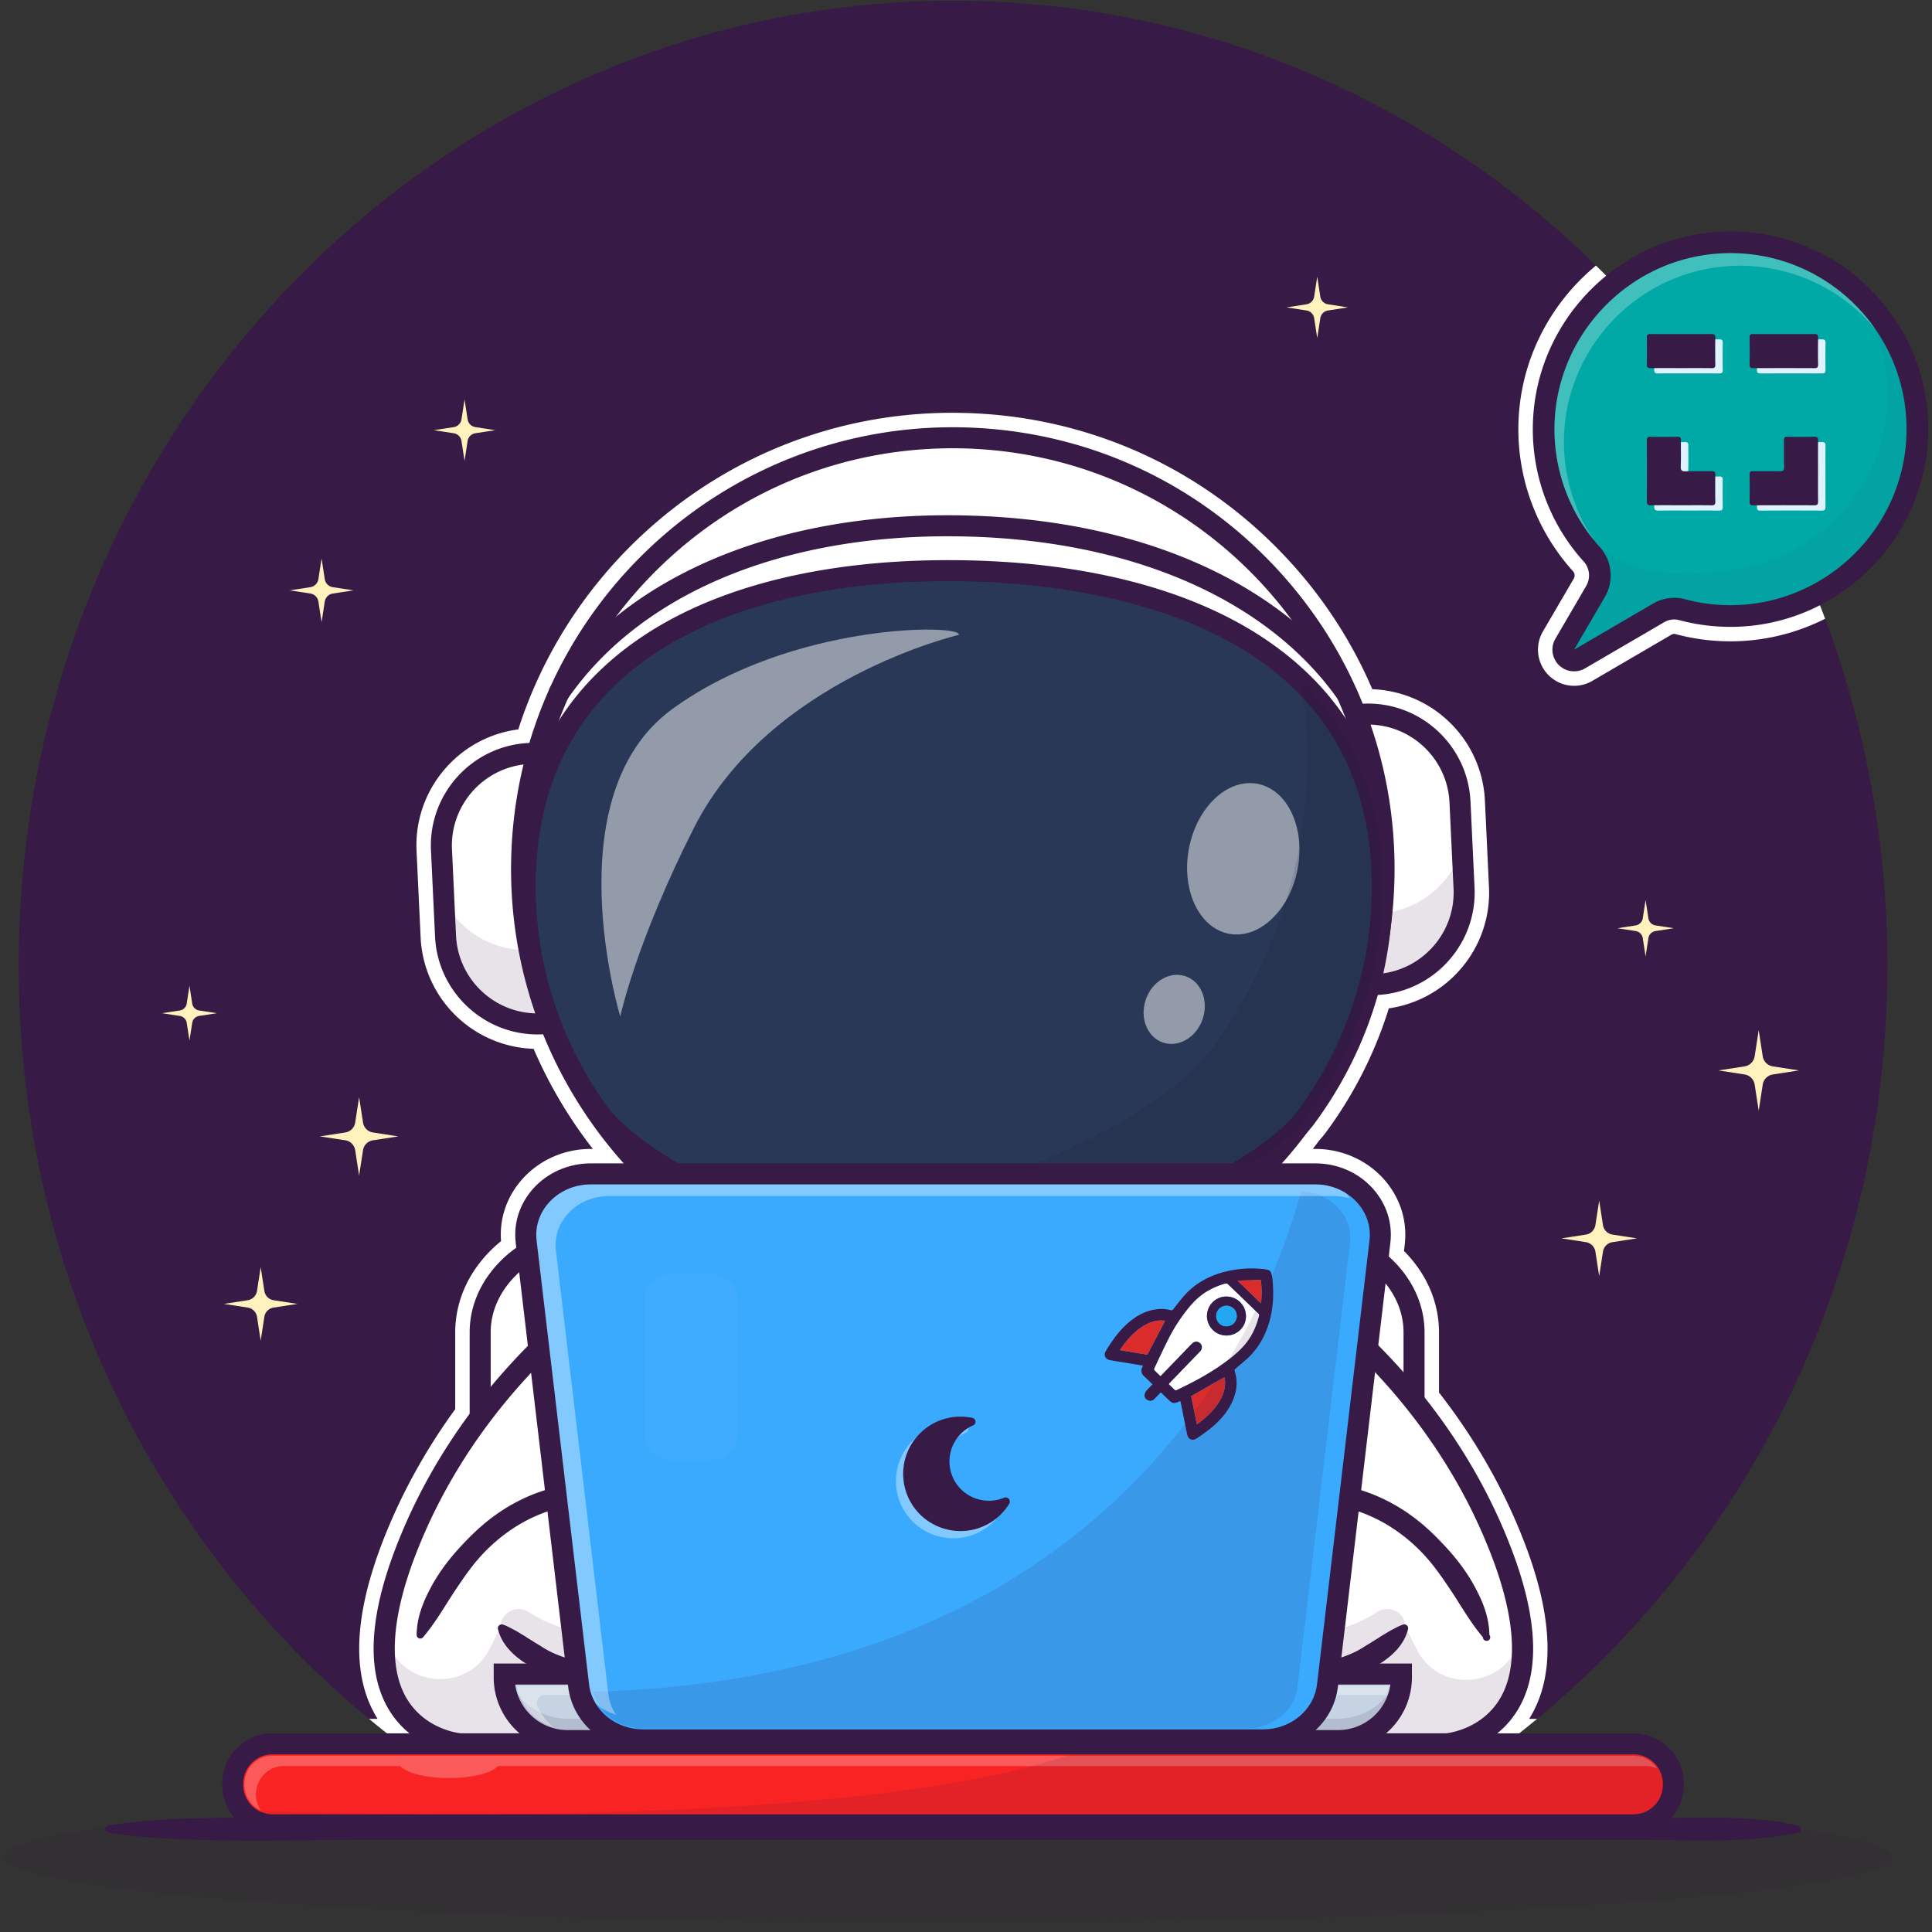 <svg xmlns="http://www.w3.org/2000/svg" width="198" height="198" viewBox="0 0 198 198"><rect x="0" y="0" width="198" height="198" fill="#333333" stroke="none"/><g><g><path fill="#371a45" d="M146.02 184.345c28.361-17.168 47.41-48.972 47.41-85.375 0-54.618-42.872-98.894-95.757-98.894C44.788.076 1.916 44.352 1.916 98.97c0 36.403 19.048 68.207 47.41 85.375 14.618-.272 31.02-.424 48.347-.424s33.728.152 48.347.424z"/></g><g><path fill="#fff" d="M156.333 158.35c-2.09-5.52-5.068-10.78-8.858-15.64v-6.164c0-3.08-1.27-6.015-3.59-8.338l.077-.652c.289-2.448-.47-4.829-2.135-6.704-1.754-1.973-4.311-3.104-7.018-3.104h-.268c.227-.29.45-.585.669-.88.278-.312.507-.59.698-.85a42.664 42.664 0 0 0 6.427-12.678 11.919 11.919 0 0 0 7.149-3.798 11.93 11.93 0 0 0 3.113-8.644l-.416-8.834a11.921 11.921 0 0 0-3.912-8.313 11.968 11.968 0 0 0-7.628-3.117 46.62 46.62 0 0 0-9.152-13.834c-8.616-9.039-20.237-14.182-32.722-14.48a51.67 51.67 0 0 0-1.181-.015c-12.026 0-23.461 4.586-32.196 12.913-5.68 5.413-9.907 12.15-12.271 19.535a11.912 11.912 0 0 0-7.317 3.824 11.921 11.921 0 0 0-3.112 8.643l.416 8.834a11.984 11.984 0 0 0 11.58 11.433 46.702 46.702 0 0 0 6.073 10.261h-.223c-2.706 0-5.264 1.131-7.017 3.103-1.585 1.785-2.35 4.026-2.17 6.35a13.465 13.465 0 0 0-2.318 2.396c-1.555 2.068-2.378 4.472-2.378 6.95v7.87c-3.185 4.381-5.732 9.066-7.574 13.933-2.887 7.63-3.016 13.62-.381 17.807h-.882a95.904 95.904 0 0 0 11.509 8.188c14.619-.272 31.02-.424 48.348-.424s33.729.152 48.347.424a95.916 95.916 0 0 0 11.51-8.188h-.816c2.635-4.187 2.506-10.177-.381-17.807z"/></g><g><path fill="#fff" d="M155.609 44.156a21.705 21.705 0 0 0 5.598 14.385.655.655 0 0 1 .066.783l-3.15 5.394a3.704 3.704 0 0 0 3.197 5.567c.655 0 1.3-.174 1.866-.504l8.108-4.735a.57.57 0 0 1 .287-.08c.043 0 .086.007.127.018a21.8 21.8 0 0 0 5.453.74l.18.002a21.5 21.5 0 0 0 9.705-2.315c-5.164-13.835-13.251-26.171-23.483-36.196-4.892 4.037-8.007 10.155-7.954 16.94z"/></g><g><path fill="#fff" d="M144.918 136.547v32.006a8.733 8.733 0 0 1-1.078 4.189c-1.896 3.516-6.097 5.974-10.946 5.974h-71.66c-4.077 0-7.695-1.735-9.872-4.378-1.354-1.644-2.152-3.638-2.152-5.785v-32.006c0-1.986.686-3.844 1.867-5.415 2.132-2.848 5.895-4.748 10.157-4.748h71.66c.578 0 1.144.035 1.702.105 5.816.702 10.322 4.958 10.322 10.058z"/></g><g><path fill="#371a45" d="M61.234 179.793c-4.241 0-8.243-1.784-10.703-4.771-1.57-1.903-2.398-4.14-2.398-6.47v-32.005c0-2.153.72-4.25 2.083-6.062 2.425-3.241 6.545-5.178 11.018-5.178h71.66c.618 0 1.235.038 1.835.114 6.42.774 11.266 5.557 11.266 11.126v32.006a9.762 9.762 0 0 1-1.21 4.704c-2.14 3.969-6.808 6.536-11.891 6.536zm0-52.332c-3.798 0-7.273 1.614-9.295 4.316-1.081 1.439-1.652 3.087-1.652 4.77v32.006c0 1.823.659 3.587 1.906 5.1 2.056 2.496 5.436 3.986 9.04 3.986h71.66c4.303 0 8.227-2.123 9.999-5.407a7.638 7.638 0 0 0 .949-3.68v-32.005c0-4.48-4.03-8.344-9.374-8.99a12.824 12.824 0 0 0-1.573-.096z"/></g><g><path fill="#fff" d="M97.976 117.487c24.483 4.048 47.319 18.92 55.965 41.769 6.988 18.465-5.704 19.46-5.704 19.46H97.473h.466-50.764s-12.692-.995-5.704-19.46c8.646-22.848 31.482-37.721 55.965-41.77z"/></g><g opacity=".35"><g opacity=".35"><path fill="#371a45" d="M148.236 178.716H47.174s-8.88-.697-7.692-11.73c.017.133.036.264.056.393.854 5.4 8.207 6.458 10.663 1.57l1.11-2.21h92.715l1.19 2.328c2.48 4.85 9.757 3.77 10.645-1.605.026-.156.049-.314.069-.476 1.188 11.033-7.694 11.73-7.694 11.73z"/></g></g><g><path fill="#fff" d="M43.039 167.66s4.834-14.579 17.854-14.62c12.013-.04 16.6 5.953 13.786 14.181-1.401 4.095-16.365 7.966-23.368-.48z"/></g><g opacity=".35"><g opacity=".35"><path fill="#371a45" d="M74.68 167.223c-1.403 4.095-16.366 7.964-23.368-.482 0-1.48 1.639-2.345 2.878-1.538 7.572 4.936 19.258 1.515 20.49-2.08.269-.784.468-1.548.603-2.29.398 1.89.197 4.05-.603 6.39z"/></g></g><g><path fill="#371a45" d="M42.698 167.546c.026-1.713.61-3.25 1.37-4.685.744-1.448 1.718-2.774 2.804-3.998 1.097-1.214 2.264-2.382 3.595-3.37a18.2 18.2 0 0 1 4.349-2.416 16.684 16.684 0 0 1 4.875-1.069l1.245-.045c.403.006.806.006 1.209.02.808.031 1.617.078 2.427.175 1.617.187 3.24.511 4.814 1.094 1.57.572 3.1 1.425 4.363 2.651a9.06 9.06 0 0 1 2.554 4.57c.38 1.72.3 3.478-.058 5.114-.08.414-.197.814-.305 1.217l-.188.594-.047.148c-.016.051-.051.126-.076.188l-.175.384c-.541.932-1.264 1.52-1.985 2.018-1.461.977-3.032 1.551-4.624 1.986-3.19.817-6.54.971-9.795.29a14.554 14.554 0 0 1-1.21-.304c-.404-.104-.796-.25-1.192-.386-.395-.135-.78-.306-1.175-.453-.38-.18-.777-.332-1.145-.544-.37-.207-.741-.415-1.072-.685a6.771 6.771 0 0 1-.955-.844c-.588-.614-1.05-1.362-1.266-2.227a.396.396 0 0 1 .512-.472l.04.014c.42.143.749.343 1.092.52.348.168.64.381.962.558.156.093.305.193.452.295.152.094.312.18.46.278.155.09.295.2.452.286.156.088.308.182.459.28 1.2.793 2.605 1.268 4.034 1.576 2.87.607 5.937.471 8.798-.265 1.419-.382 2.822-.915 3.964-1.686.564-.377 1.058-.838 1.304-1.267a1.56 1.56 0 0 1 .065-.15c.012-.03.024-.04.037-.084l.042-.13.166-.525c.093-.352.198-.703.265-1.058.312-1.413.359-2.855.063-4.192a6.892 6.892 0 0 0-1.96-3.504c-.984-.957-2.238-1.675-3.602-2.17-1.362-.506-2.826-.805-4.314-.975a27.978 27.978 0 0 0-2.251-.164l-1.135-.018-1.1.04a14.52 14.52 0 0 0-4.257.934c-2.72 1.047-5.144 2.885-7.013 5.21a28.626 28.626 0 0 0-1.323 1.806 58.507 58.507 0 0 0-1.243 1.875c-.801 1.273-1.594 2.56-2.625 3.791l-.017.021a.376.376 0 0 1-.664-.247z"/></g><g><path fill="#fff" d="M152.298 167.66s-4.834-14.579-17.854-14.62c-12.013-.04-16.601 5.953-13.786 14.181 1.4 4.095 16.365 7.966 23.368-.48z"/></g><g><path fill="#fff" d="M152.298 167.66s-4.834-14.579-17.854-14.62c-12.013-.04-16.601 5.953-13.786 14.181 1.4 4.095 16.365 7.966 23.368-.48z"/></g><g opacity=".35"><g opacity=".35"><path fill="#371a45" d="M144.025 166.74c-7.002 8.446-21.966 4.578-23.368.483-.8-2.34-1.002-4.5-.603-6.39.134.742.334 1.506.603 2.29 1.231 3.595 12.918 7.016 20.49 2.08 1.24-.807 2.878.059 2.878 1.538z"/></g></g><g><path fill="#371a45" d="M151.957 167.772c-1.03-1.232-1.824-2.517-2.624-3.79a62.096 62.096 0 0 0-1.243-1.876 29.042 29.042 0 0 0-1.324-1.806c-1.869-2.325-4.294-4.163-7.013-5.21a14.52 14.52 0 0 0-4.257-.934l-1.099-.04-1.136.018a28.48 28.48 0 0 0-2.25.164c-1.488.171-2.953.47-4.315.974-1.363.496-2.618 1.214-3.603 2.171a6.89 6.89 0 0 0-1.958 3.504c-.296 1.337-.25 2.78.063 4.192.066.355.172.706.265 1.058l.166.524.041.131c.014.043.026.054.038.083.024.05.045.1.064.151.246.43.74.89 1.304 1.267 1.143.771 2.546 1.304 3.965 1.686 2.86.736 5.926.872 8.797.265 1.43-.308 2.834-.783 4.034-1.577.152-.097.303-.19.46-.279.156-.087.296-.196.452-.286.148-.098.307-.184.46-.278.147-.102.296-.2.452-.295.321-.177.613-.39.961-.559.343-.175.671-.376 1.092-.519l.041-.014a.396.396 0 0 1 .512.472c-.218.865-.679 1.613-1.266 2.227a6.779 6.779 0 0 1-.956.844c-.33.27-.702.478-1.072.685-.368.212-.765.363-1.145.544-.394.147-.779.318-1.175.453-.395.136-.788.282-1.19.386-.4.122-.806.216-1.212.303-3.256.682-6.605.528-9.795-.289-1.592-.435-3.162-1.009-4.623-1.986-.72-.499-1.445-1.086-1.986-2.018l-.174-.384c-.026-.062-.06-.137-.077-.188l-.047-.148-.188-.594c-.108-.403-.226-.803-.305-1.217-.359-1.636-.439-3.394-.057-5.114a9.067 9.067 0 0 1 2.553-4.57c1.263-1.226 2.794-2.079 4.363-2.65 1.574-.584 3.197-.908 4.815-1.095a30.467 30.467 0 0 1 2.426-.176c.404-.013.807-.013 1.21-.019l1.245.045c1.66.112 3.315.467 4.874 1.07a18.169 18.169 0 0 1 4.35 2.415c1.331.988 2.498 2.156 3.595 3.37 1.086 1.224 2.06 2.55 2.804 3.998.76 1.435 1.344 2.972 1.37 4.685a.376.376 0 1 1-.663.248z"/></g><g><path fill="#371a45" d="M148.28 179.793l-101.19-.004c-.185-.014-4.591-.403-7.12-4.387-2.394-3.774-2.228-9.335.494-16.527 8.232-21.753 29.995-38.02 56.797-42.451a1.07 1.07 0 0 1 .445.02c.142-.037.293-.045.446-.02 26.8 4.432 48.564 20.698 56.797 42.45 2.72 7.193 2.887 12.754.493 16.528-2.528 3.984-6.934 4.373-7.12 4.387zm-.093-2.154c.385-.041 3.596-.465 5.452-3.416 1.966-3.128 1.723-8.172-.705-14.586-7.961-21.037-29.087-36.781-55.133-41.087a1.453 1.453 0 0 1-.095-.02 2.596 2.596 0 0 1-.094.02c-26.046 4.306-47.172 20.05-55.133 41.087-2.428 6.414-2.672 11.458-.705 14.585 1.85 2.945 5.05 3.374 5.453 3.417z"/></g><g><path fill="#fff" d="M141.05 100.898a.9.9 0 0 1-.941-.856l-1.22-25.907a.9.9 0 0 1 .857-.941 9.445 9.445 0 0 1 9.88 8.99l.416 8.835a9.445 9.445 0 0 1-8.991 9.88z"/></g><g><path fill="#371a45" d="M139.916 100.05l-1.22-25.906a1.095 1.095 0 0 1 1.04-1.144c5.313-.25 9.833 3.866 10.083 9.175l.416 8.834a9.58 9.58 0 0 1-2.5 6.942 9.58 9.58 0 0 1-6.675 3.141l-.052.001c-.58 0-1.065-.458-1.092-1.043zm-.16-26.664a.709.709 0 0 0-.674.74l1.22 25.906c.018.39.35.69.74.673 5.096-.24 9.046-4.58 8.806-9.678l-.416-8.834c-.233-4.948-4.333-8.817-9.237-8.817-.146 0-.293.003-.44.01z"/></g><g opacity=".35"><g opacity=".35"><path fill="#371a45" d="M149.847 86.876l.196 4.143c.245 5.21-3.78 9.634-8.992 9.881a.902.902 0 0 1-.942-.859l-.327-6.887c.154.308.479.51.843.496l.615-.03a9.438 9.438 0 0 0 8.607-6.744z"/></g></g><g><path fill="#371a45" d="M139.033 100.091l-1.22-25.905a1.98 1.98 0 0 1 1.882-2.069c5.792-.273 10.734 4.22 11.007 10.016l.416 8.835c.273 5.795-4.22 10.733-10.017 11.006a1.98 1.98 0 0 1-2.068-1.883zm2.143-.278c4.525-.308 8.005-4.193 7.79-8.744l-.416-8.833c-.214-4.552-4.05-8.097-8.577-7.974z"/></g><g><path fill="#fff" d="M54.235 77.22a.9.9 0 0 1 .942.858l1.22 25.905a.9.9 0 0 1-.857.942 9.445 9.445 0 0 1-9.88-8.99l-.416-8.835a9.445 9.445 0 0 1 8.991-9.88z"/></g><g><path fill="#371a45" d="M45.467 95.944l-.416-8.834a9.579 9.579 0 0 1 2.5-6.942 9.577 9.577 0 0 1 6.675-3.14 1.093 1.093 0 0 1 1.144 1.04l1.22 25.907a1.095 1.095 0 0 1-1.04 1.144c-.154.007-.308.01-.46.01-5.109 0-9.38-4.03-9.623-9.185zm-.03-8.852l.416 8.834c.24 5.096 4.58 9.043 9.678 8.807a.709.709 0 0 0 .673-.74l-1.22-25.906a.711.711 0 0 0-.74-.673c-5.096.24-9.047 4.58-8.807 9.678z"/></g><g opacity=".35"><g opacity=".35"><path fill="#371a45" d="M56.06 96.797l.339 7.187a.903.903 0 0 1-.86.942 9.43 9.43 0 0 1-7.067-2.7 9.41 9.41 0 0 1-2.81-6.29l-.176-3.722a9.45 9.45 0 0 0 8.857 5.137l.945-.045a.911.911 0 0 0 .773-.509z"/></g></g><g><path fill="#371a45" d="M44.585 95.985l-.416-8.834c-.273-5.796 4.22-10.733 10.016-11.006a1.98 1.98 0 0 1 2.068 1.881l1.22 25.907a1.98 1.98 0 0 1-1.882 2.068 10.5 10.5 0 0 1-.501.012c-5.577 0-10.24-4.4-10.505-10.028zm9.525-17.679c-4.524.307-8.004 4.193-7.79 8.744l.416 8.834c.214 4.55 4.046 8.091 8.577 7.972z"/></g><g><path fill="#fff" d="M141.831 90.117c-.584 24.4-20.839 43.709-45.24 43.125-24.402-.583-43.71-20.838-43.126-45.24.584-24.401 20.84-43.71 45.241-43.125 24.401.584 43.71 20.839 43.125 45.24z"/></g><g><path fill="#371a45" d="M96.587 133.436c-24.47-.586-43.9-20.97-43.315-45.439.284-11.853 5.167-22.886 13.749-31.067 8.582-8.181 19.836-12.527 31.69-12.247 11.853.284 22.886 5.166 31.067 13.748 8.18 8.583 12.53 19.837 12.247 31.69-.577 24.108-20.376 43.328-44.361 43.328-.36 0-.716-.005-1.077-.013zm-29.3-76.226C58.78 65.319 53.94 76.257 53.66 88.007c-.58 24.255 18.68 44.461 42.937 45.042 24.25.581 44.46-18.681 45.042-42.937.28-11.75-4.03-22.906-12.14-31.413-8.11-8.508-19.047-13.348-30.797-13.629-.36-.009-.721-.013-1.08-.013-11.353 0-22.086 4.292-30.333 12.153z"/></g><g opacity=".35"><g opacity=".35"><path fill="#371a45" d="M141.554 83.99c.234 2.005.327 4.05.278 6.127-.587 24.4-20.84 43.708-45.242 43.126-24.4-.587-43.708-20.84-43.126-45.24a42.53 42.53 0 0 1 .1-2.096c2.463 21.58 20.522 38.58 42.848 39.115 23.7.565 43.482-17.629 45.142-41.032z"/></g></g><g><path fill="#371a45" d="M96.565 134.319c-24.956-.597-44.773-21.387-44.176-46.343.597-24.956 21.372-44.771 46.342-44.176 12.09.289 23.342 5.269 31.686 14.022 8.344 8.753 12.78 20.23 12.491 32.32-.589 24.588-20.782 44.19-45.244 44.19-.367 0-.73-.004-1.099-.013zm-28.668-76.47c-8.337 7.947-13.08 18.665-13.355 30.179-.569 23.769 18.306 43.569 42.075 44.138 23.762.57 43.568-18.306 44.137-42.075.57-23.77-18.305-43.57-42.074-44.138a46.805 46.805 0 0 0-1.059-.012c-11.125 0-21.643 4.205-29.724 11.908zm73.934 32.268h.004"/></g><g><path fill="#293856" d="M141.663 91.248c-.076 8.648-2.954 16.652-7.814 23.253-3.643 4.948-18.517 13.534-36.79 13.537-16.942.003-32.276-9.166-35.831-14.178-4.743-6.685-7.48-14.739-7.403-23.387.202-22.885 19.948-32.199 44.205-31.985 24.256.214 43.835 9.875 43.633 32.76z"/></g><g><path fill="#371a45" d="M97.053 129.115c-17.528 0-32.978-9.38-36.704-14.632-5.048-7.116-7.677-15.422-7.601-24.02.099-11.2 4.666-19.796 13.574-25.549 7.778-5.023 18.746-7.624 31.717-7.503 12.972.115 23.892 2.902 31.579 8.061 8.806 5.91 13.22 14.585 13.122 25.786-.076 8.597-2.851 16.855-8.024 23.881-3.587 4.872-18.314 13.973-37.656 13.976zM67.49 66.723c-8.262 5.335-12.497 13.33-12.59 23.76-.071 8.141 2.42 16.01 7.205 22.754 3.398 4.79 18.395 13.724 34.947 13.724h.007c18.345-.003 32.665-8.676 35.922-13.099 4.903-6.659 7.532-14.482 7.604-22.624.249-28.246-29.685-31.559-42.566-31.673a72.066 72.066 0 0 0-.804-.004c-12.197 0-22.462 2.471-29.725 7.162zm74.172 24.525h.004"/></g><g opacity=".7"><g opacity=".7"><path fill="#fff" d="M121.849 86.954c-.808 4.243 1.03 8.158 4.105 8.743 3.075.585 6.222-2.38 7.03-6.624.808-4.243-1.03-8.157-4.105-8.743-3.075-.585-6.222 2.38-7.03 6.624z"/></g></g><g opacity=".7"><g opacity=".7"><path fill="#fff" d="M117.42 102.456c-.636 1.878.154 3.843 1.766 4.389 1.61.546 3.433-.534 4.069-2.412.637-1.878-.154-3.842-1.765-4.388-1.612-.546-3.434.533-4.07 2.41z"/></g></g><g opacity=".35"><g opacity=".35"><path fill="#111a28" d="M133.31 69.823c5.323 5.17 8.432 12.232 8.352 21.424-.076 8.65-2.956 16.653-7.812 23.254-3.645 4.949-18.519 13.534-36.79 13.539-6.453.002-12.67-1.327-18.094-3.253 22.46-.484 40.58-11.023 45.097-17.16 6.168-8.378 9.821-18.538 9.916-29.511a44.75 44.75 0 0 0-.67-8.293z"/></g></g><g><path fill="#371a45" d="M138.059 72.222c-.24 0-.48-.08-.68-.245l-.114-.093-.09-.125c-7.363-10.518-21.709-16.64-39.362-16.795-17.736-.165-32.19 5.905-39.616 16.63l-.055.072a1.078 1.078 0 0 1-1.518.15 1.073 1.073 0 0 1-.18-1.473c7.844-11.306 22.94-17.7 41.389-17.533 18.345.162 33.32 6.61 41.09 17.692a1.077 1.077 0 0 1-.864 1.72z"/></g><g opacity=".7"><g opacity=".7"><path fill="#fff" d="M63.568 104.174s-6.889-22.639 5.358-31.528c12.246-8.89 29.751-8.698 29.332-7.58 0 0-19.421 4.522-27.139 19.776-5.951 11.761-7.551 19.332-7.551 19.332z"/></g></g><g><path fill="#371a45" d="M11.088 187.082c3.608-.571 7.215-.708 10.823-.778 1.803-.04 3.607-.046 5.411-.036 1.804-.003 3.607.023 5.411.042 3.609.033 7.217.042 10.824.036H162.61l5.412-.002 2.705-.026 2.706-.047c3.608-.012 7.216.02 10.823.81a.376.376 0 0 1 0 .736c-3.607.79-7.215.823-10.823.81l-2.706-.045-2.705-.027-5.412-.002H43.556c-3.607-.005-7.215.003-10.823.037-1.804.018-3.607.045-5.41.042-1.805.01-3.609.002-5.413-.036-3.608-.071-7.215-.207-10.823-.78a.372.372 0 0 1 0-.734z"/></g><g><path fill="#f92323" d="M167.41 187.016H27.936a4.084 4.084 0 0 1-4.084-4.084v-.133a4.084 4.084 0 0 1 4.084-4.083H167.41a4.084 4.084 0 0 1 4.084 4.083v.133a4.084 4.084 0 0 1-4.084 4.084z"/></g><g><path fill="#371a45" d="M27.935 187.171a4.244 4.244 0 0 1-4.24-4.239v-.133a4.244 4.244 0 0 1 4.24-4.239H167.41a4.244 4.244 0 0 1 4.239 4.24v.132a4.244 4.244 0 0 1-4.24 4.24zm0-8.3a3.933 3.933 0 0 0-3.93 3.928v.133a3.933 3.933 0 0 0 3.93 3.928H167.41a3.932 3.932 0 0 0 3.928-3.928v-.133a3.932 3.932 0 0 0-3.928-3.928z"/></g><g><path fill="#371a45" d="M27.935 188.092a5.166 5.166 0 0 1-5.161-5.16v-.133a5.167 5.167 0 0 1 5.16-5.16h139.477a5.166 5.166 0 0 1 5.16 5.16v.133a5.166 5.166 0 0 1-5.16 5.16zm0-8.3a3.01 3.01 0 0 0-3.007 3.007v.133a3.01 3.01 0 0 0 3.007 3.007H167.41a3.01 3.01 0 0 0 3.007-3.007v-.133a3.01 3.01 0 0 0-3.007-3.007z"/></g><g opacity=".5"><g opacity=".5"><path fill="#fff" d="M167.476 179.945H27.87c-1.56 0-2.828 1.31-2.828 2.921a2.93 2.93 0 0 0 1.66 2.657 2.967 2.967 0 0 1-.47-1.609c0-1.61 1.269-2.921 2.828-2.921h11.959c.619.71 2.625 1.23 5.008 1.23 2.384 0 4.389-.52 5.008-1.23h117.632c.416 0 .81.096 1.167.264-.507-.79-1.374-1.312-2.358-1.312z"/></g></g><g><path fill="#c5d3e2" d="M137.134 178.383H58.162a6.489 6.489 0 0 1-6.49-6.489v-.33h91.95v.33a6.489 6.489 0 0 1-6.488 6.49z"/></g><g opacity=".35"><g opacity=".35"><path fill="#371a45" d="M143.624 171.563v.33a6.493 6.493 0 0 1-6.491 6.492h-78.97a6.491 6.491 0 0 1-6.491-6.491v-.331h.288a6.494 6.494 0 0 0 6.203 4.577h78.97a6.496 6.496 0 0 0 6.203-4.577z"/></g></g><g><path fill="#371a45" d="M58.162 179.46c-4.172 0-7.566-3.394-7.566-7.566v-1.408H144.7v1.408c0 4.172-3.394 7.566-7.566 7.566zm-5.361-6.82a5.42 5.42 0 0 0 5.36 4.667h78.973a5.42 5.42 0 0 0 5.36-4.667z"/></g><g opacity=".6"><g opacity=".6"><path fill="#fff" d="M55.817 173.715h86.268a5.37 5.37 0 0 0 .256-.922H52.955c.37 2.016 1.838 3.636 3.734 4.172a5.39 5.39 0 0 1-1.603-2.104c-.23-.54.16-1.146.73-1.146z"/></g></g><g><path fill="#3aaaff" d="M129.432 178.313H65.913c-3.39 0-6.238-2.398-6.613-5.567l-5.377-45.49c-.438-3.707 2.647-6.95 6.613-6.95h74.273c3.966 0 7.051 3.243 6.613 6.95l-5.377 45.49c-.375 3.169-3.223 5.567-6.613 5.567z"/></g><g opacity=".6"><g opacity=".6"><path fill="#fff" d="M102.111 154.253a.615.615 0 0 0 .038-.016.43.43 0 0 1 .534.624 5.843 5.843 0 0 1-2.826 2.376c-2.767 1.106-5.979-.077-7.361-2.717a5.865 5.865 0 0 1 6.419-8.467c.383.083.438.606.079.762l-.012.005a4.033 4.033 0 0 0-1.94 5.596c.96 1.805 3.175 2.606 5.069 1.837z"/></g></g><g><path fill="#371a45" d="M130.473 132.116c.057 1.546-.175 3.045-.789 4.47a7.625 7.625 0 0 1-1.948 2.73c-.378.335-.771.653-1.149.987-.043.035-.075.135-.057.188.43 1.35.133 2.59-.563 3.768-.557.936-1.318 1.69-2.181 2.345-.375.282-.76.553-1.146.812-.428.288-.867.107-.971-.4-.222-1.066-.434-2.14-.649-3.21-.014-.067-.032-.137-.051-.225-.087.035-.159.062-.232.098-.4.178-.594.147-.916-.16-.281-.268-.561-.541-.857-.83-.232.24-.448.476-.677.697a.558.558 0 0 1-.642.118c-.223-.09-.378-.308-.343-.55a.892.892 0 0 1 .189-.423c.186-.23.406-.43.625-.66-.217-.207-.427-.41-.633-.61-.038-.036-.075-.078-.116-.111-.381-.298-.512-.657-.261-1.104.008-.016.012-.034.016-.05.002-.011-.002-.023-.004-.046-.783-.13-1.566-.257-2.35-.387l-.983-.163c-.52-.092-.716-.516-.443-.963.639-1.055 1.345-2.058 2.287-2.87.869-.747 1.842-1.275 3.003-1.397a3.434 3.434 0 0 1 1.289.093c.179.05.263-.01.365-.142.38-.484.749-.98 1.167-1.434 1.154-1.255 2.603-2 4.245-2.393a11.27 11.27 0 0 1 3.822-.231c.182.017.358.072.537.108.061.056.118.115.179.172.204.577.215 1.179.237 1.773zm-12.892 6.719c.616-1.17 1.22-2.318 1.822-3.468-.424-.102-1.102-.014-1.663.235-1.299.577-2.172 1.61-2.97 2.764l2.811.469zm7.935 3.345c.055-.357.059-.716-.038-1.04-1.129.648-2.254 1.29-3.403 1.95.192.944.388 1.907.586 2.892.744-.548 1.421-1.126 1.968-1.848.439-.587.773-1.22.887-1.954zm3.507-7.323c.026-.1.008-.165-.065-.233-.245-.226-.482-.461-.721-.691-.799-.773-1.595-1.544-2.4-2.313-.051-.05-.147-.096-.206-.078a7.51 7.51 0 0 0-1.851.767c-.913.522-1.619 1.273-2.25 2.099a17.31 17.31 0 0 0-1.764 2.793c-.502.995-.971 2.005-1.446 3.01-.029.058-.041.166-.008.203.195.206.405.399.624.61.473-.49.924-.96 1.379-1.43.61-.633 1.221-1.265 1.833-1.896.219-.224.502-.27.743-.126.345.204.396.639.102.942-1.016 1.057-2.038 2.11-3.054 3.166l-.144.149c.02.033.026.05.038.06.178.175.365.344.535.522.079.08.14.077.234.034 1.922-.908 3.784-1.921 5.465-3.235.62-.485 1.199-1.012 1.685-1.634.63-.81 1.018-1.732 1.271-2.72zm.216-1.277c.075-.804.082-1.58-.027-2.407-.781.024-1.554.045-2.325.069 0 .02-.002.045 0 .064.779.754 1.556 1.503 2.352 2.274z"/></g><g><path fill="#fff" d="M128.959 134.623c.072.07.09.133.064.233-.253.987-.641 1.91-1.271 2.72-.486.621-1.065 1.15-1.685 1.633-1.681 1.315-3.543 2.327-5.465 3.235-.094.043-.155.047-.234-.033-.17-.179-.357-.347-.535-.522-.012-.01-.018-.028-.037-.06.045-.05.094-.099.143-.15 1.016-1.055 2.038-2.109 3.054-3.166.294-.302.243-.738-.102-.942-.241-.143-.524-.098-.743.126a1420.173 1420.173 0 0 0-3.212 3.327c-.219-.212-.429-.404-.623-.61-.034-.037-.022-.145.007-.202.475-1.007.944-2.017 1.446-3.01a17.276 17.276 0 0 1 1.764-2.795c.631-.826 1.338-1.577 2.25-2.099a7.578 7.578 0 0 1 1.852-.767c.058-.018.154.03.205.08.805.768 1.601 1.54 2.4 2.311.239.23.476.465.722.691zm-1.817 1.634c.757-.775.728-2.06-.061-2.82-.796-.766-2.065-.748-2.821.038a2.007 2.007 0 0 0 .045 2.835 2.011 2.011 0 0 0 2.837-.053z"/></g><g><path fill="#db2c2c" d="M129.239 133.58c-.797-.77-1.574-1.52-2.352-2.274v-.065c.77-.022 1.544-.044 2.325-.068.11.827.1 1.602.027 2.406z"/></g><g><path fill="#db2c2c" d="M119.404 135.367l-1.822 3.469c-.908-.153-1.848-.309-2.812-.469.799-1.155 1.67-2.189 2.97-2.765.56-.25 1.239-.338 1.664-.235z"/></g><g><path fill="#db2c2c" d="M124.628 144.134c-.547.722-1.223 1.3-1.967 1.848l-.586-2.892c1.15-.66 2.273-1.301 3.404-1.951.096.325.091.683.037 1.042-.113.733-.447 1.366-.888 1.953z"/></g><g><path fill="#371a45" d="M127.08 133.437c.79.76.819 2.046.062 2.82-.78.795-2.046.82-2.836.053a2.005 2.005 0 0 1-.045-2.834c.755-.787 2.024-.804 2.82-.04zm-.64 2.179a1.06 1.06 0 0 0-.008-1.503 1.063 1.063 0 0 0-1.477.008 1.062 1.062 0 0 0 .01 1.517 1.06 1.06 0 0 0 1.475-.022z"/></g><g><path fill="#22a7f0" d="M126.44 135.616a1.06 1.06 0 0 1-1.477.02 1.062 1.062 0 0 1-.009-1.514 1.063 1.063 0 0 1 1.477-.01c.42.413.423 1.08.008 1.504z"/></g><g opacity=".35"><g opacity=".35"><path fill="#371a45" d="M132.975 172.873l5.377-45.49c.147-1.242-.237-2.47-1.081-3.454-.956-1.115-2.372-1.768-3.906-1.821l.003-.01c-2.198 7.553-14.458 49.677-72.55 51.278.515 2.175 2.614 3.76 5.095 3.76h61.876c2.669 0 4.899-1.833 5.186-4.263z"/></g></g><g opacity=".6"><g opacity=".6"><path fill="#fff" d="M62.349 173.638l-5.377-45.49c-.156-1.316.25-2.614 1.14-3.654 1.046-1.219 2.609-1.918 4.29-1.918h74.274c.578 0 1.14.09 1.674.246a5.112 5.112 0 0 0-.362-.48c-1.044-1.219-2.607-1.918-4.29-1.918H59.427c-1.681 0-3.245.7-4.29 1.918-.891 1.04-1.296 2.338-1.141 3.654l5.377 45.49c.239 2.022 1.75 3.647 3.754 4.241a4.768 4.768 0 0 1-.777-2.089z"/></g></g><g><path fill="#371a45" d="M65.913 179.389c-3.94 0-7.243-2.802-7.682-6.517l-5.377-45.49c-.239-2.022.39-3.992 1.771-5.546 1.473-1.657 3.627-2.608 5.911-2.608h74.273c2.284 0 4.438.951 5.911 2.608 1.381 1.554 2.01 3.524 1.771 5.546l-5.377 45.49c-.439 3.715-3.74 6.517-7.682 6.517zm-5.377-58.007c-1.669 0-3.237.687-4.3 1.884-.968 1.088-1.409 2.46-1.243 3.863l5.377 45.49c.311 2.632 2.694 4.617 5.543 4.617h63.52c2.848 0 5.231-1.985 5.542-4.617l5.377-45.49c.166-1.403-.275-2.775-1.242-3.863-1.064-1.197-2.632-1.884-4.3-1.884z"/></g><g opacity=".35"><g opacity=".35"><path fill="#371a45" d="M30.097 187.016h137.38c2.218 0 4.017-1.858 4.017-4.15 0-2.292-1.799-4.15-4.018-4.15h-55.315c-2.186 1.232-18.574 8.869-86.226 6.889z"/></g></g><g opacity=".15"><g opacity=".15"><path fill="#fff" d="M72.881 149.636H68.74a2.692 2.692 0 0 1-2.692-2.692v-13.677a2.691 2.691 0 0 1 2.692-2.69h4.142a2.691 2.691 0 0 1 2.692 2.69v13.677a2.692 2.692 0 0 1-2.692 2.692z"/></g></g><g><path fill="#371a45" d="M102.851 153.513a.615.615 0 0 0 .038-.016.43.43 0 0 1 .534.624 5.843 5.843 0 0 1-2.826 2.376c-2.767 1.106-5.979-.078-7.36-2.717a5.865 5.865 0 0 1 6.418-8.467c.383.083.438.606.08.762l-.013.005a4.033 4.033 0 0 0-1.94 5.596c.96 1.805 3.175 2.606 5.07 1.837z"/></g><g><path fill="#00a9a5" d="M161.32 67.694a1.11 1.11 0 0 1-.959-1.67l3.148-5.395a3.243 3.243 0 0 0-.38-3.825 19.116 19.116 0 0 1-4.93-12.669c-.08-10.44 8.34-19.098 18.773-19.299a19.01 19.01 0 0 1 14.026 5.714 19.018 19.018 0 0 1 5.5 13.743c-.165 10.388-8.756 18.841-19.15 18.841h-.166a19.175 19.175 0 0 1-4.803-.653 3.076 3.076 0 0 0-.799-.106c-.557 0-1.108.15-1.593.434l-8.108 4.734a1.119 1.119 0 0 1-.56.151z"/></g><g><path fill="#371a45" d="M195.388 44.276c-.155 9.805-8.252 17.747-18.04 17.747h-.155a18.05 18.05 0 0 1-4.525-.615 4.2 4.2 0 0 0-1.088-.143c-.75 0-1.493.2-2.152.585l-8.11 4.734 3.15-5.395a4.368 4.368 0 0 0-.514-5.129 17.964 17.964 0 0 1-4.644-11.934c-.076-9.828 7.857-17.99 17.684-18.18.119-.002.237-.003.356-.003 10.06 0 18.198 8.236 18.038 18.333zm-18.436-20.55c-11.038.213-19.948 9.372-19.862 20.418a20.218 20.218 0 0 0 5.216 13.404c.624.691.722 1.704.245 2.521l-3.15 5.395a2.222 2.222 0 0 0 3.038 3.037l8.108-4.733a2.047 2.047 0 0 1 1.033-.282c.174 0 .346.022.512.067a20.26 20.26 0 0 0 5.082.69l.174.001c10.997 0 20.086-8.942 20.26-19.933.087-5.476-1.98-10.64-5.818-14.54a20.112 20.112 0 0 0-14.838-6.045z"/></g><g opacity=".2"><g opacity=".2"><path fill="#371a45" d="M195.367 43.144a16.64 16.64 0 0 0-.062-.893 16.536 16.536 0 0 0-.068-.593c-.011-.085-.02-.171-.032-.256a18.325 18.325 0 0 0-.13-.78c-.02-.111-.045-.222-.07-.334-.031-.152-.063-.305-.1-.456-.03-.134-.064-.266-.098-.4-.032-.122-.067-.245-.101-.367-.041-.144-.081-.288-.125-.43-.027-.086-.056-.17-.084-.255a18.436 18.436 0 0 0-.352-.981l-.053-.137a17.985 17.985 0 0 0-.225-.531l-.071-.16a18.047 18.047 0 0 0-.257-.545l-.021-.042a18.038 18.038 0 0 0-1.39-2.341 17.998 17.998 0 0 1 1.319 7.076c-.133 8.422-6.127 15.465-14.018 17.286-8.365 1.853-13.235.288-16.197-2.634-.015-.017-1.203-2.851-1.218-2.868a18.077 18.077 0 0 1-1.381-1.737c.068.167.139.33.21.494l-.003-.004a18.068 18.068 0 0 0 3.114 4.804 4.37 4.37 0 0 1 .515 5.129l-3.15 5.395 8.108-4.734a4.25 4.25 0 0 1 3.24-.441 18.035 18.035 0 0 0 5.37.6c.262-.01.52-.028.779-.05l.116-.007c.237-.021.472-.05.706-.08.059-.007.118-.012.177-.02.22-.031.438-.068.656-.107.07-.013.143-.023.215-.037.207-.04.412-.085.617-.131.079-.018.16-.034.239-.053.197-.048.392-.101.586-.155l.256-.07c.188-.056.373-.116.559-.177.089-.03.178-.057.267-.088.179-.062.357-.13.534-.197l.275-.106c.172-.07.34-.142.51-.217.094-.041.188-.081.28-.124.165-.075.326-.154.488-.234l.285-.142a26.304 26.304 0 0 0 .751-.412c.15-.087.297-.177.444-.267l.286-.18c.142-.091.283-.186.423-.281.095-.066.19-.131.285-.2a18.745 18.745 0 0 0 2.899-2.568c.087-.096.172-.192.257-.29a16.644 16.644 0 0 0 1.064-1.34c.087-.12.174-.241.259-.364.077-.113.15-.228.226-.342.08-.123.16-.246.238-.371.073-.12.143-.24.214-.36.073-.125.147-.25.217-.377.069-.125.135-.251.2-.377.067-.127.134-.253.197-.381.065-.13.125-.263.186-.395.06-.128.12-.255.176-.385.059-.135.114-.273.17-.41.052-.13.106-.258.156-.39.053-.14.102-.283.152-.425.046-.13.093-.26.136-.391.047-.147.09-.296.134-.444.038-.13.079-.26.114-.391.042-.153.078-.31.116-.464.03-.13.065-.257.093-.387.036-.162.065-.326.096-.49.024-.125.05-.25.072-.376.029-.173.05-.348.075-.522.016-.12.036-.238.05-.36.023-.195.038-.392.055-.59.008-.1.02-.201.027-.302.02-.3.033-.602.038-.906.004-.29 0-.576-.01-.862-.002-.09-.007-.18-.011-.27z"/></g></g><g opacity=".5"><g opacity=".5"><path fill="#fff" d="M160.28 45.42c-.076-9.828 7.857-17.99 17.684-18.18a18 18 0 0 1 14.275 6.561c-3.312-4.835-8.915-7.976-15.245-7.854-9.827.19-17.76 8.351-17.684 18.18a17.95 17.95 0 0 0 4.1 11.3 17.936 17.936 0 0 1-3.13-10.007z"/></g></g><g opacity=".3"><g opacity=".3"><path fill="#371a45" d="M193.91 190.311c0 3.751-43.337 6.794-96.793 6.794-53.455 0-96.792-3.042-96.792-6.793 0-1.054 3.427-2.056 9.546-2.945h174.493c6.118.89 9.545 1.892 9.545 2.945z"/></g></g><g><path fill="#fff2bd" d="M40.82 116.462l-2.603.402a1.21 1.21 0 0 0-1.011 1.012l-.404 2.604-.401-2.604a1.21 1.21 0 0 0-1.012-1.012l-2.604-.402 2.605-.402a1.21 1.21 0 0 0 1.01-1.012l.403-2.603.403 2.603c.08.522.488.931 1.01 1.012z"/></g><g><path fill="#fff2bd" d="M30.485 133.63l-2.443.376c-.49.076-.874.46-.949.95l-.377 2.443-.378-2.444a1.135 1.135 0 0 0-.949-.949l-2.443-.377 2.443-.377c.49-.076.874-.46.95-.949l.377-2.443.377 2.443c.075.49.46.873.95.95z"/></g><g><path fill="#fff2bd" d="M22.229 103.838l-1.822.28a.849.849 0 0 0-.708.709l-.281 1.822-.281-1.822a.849.849 0 0 0-.708-.708l-1.822-.281 1.822-.281a.849.849 0 0 0 .708-.708l.28-1.822.282 1.822a.849.849 0 0 0 .708.708z"/></g><g><path fill="#fff2bd" d="M176.112 109.702l2.675.413c.536.083.957.503 1.04 1.039l.412 2.675.413-2.675a1.245 1.245 0 0 1 1.04-1.039l2.675-.413-2.675-.413a1.245 1.245 0 0 1-1.04-1.039l-.413-2.675-.413 2.675a1.242 1.242 0 0 1-1.039 1.039z"/></g><g><path fill="#fff2bd" d="M160.02 126.914l2.51.387c.502.078.896.473.974.976l.388 2.51.387-2.51c.078-.503.472-.898.975-.976l2.51-.387-2.51-.388a1.166 1.166 0 0 1-.975-.975l-.387-2.51-.388 2.51a1.166 1.166 0 0 1-.975.975z"/></g><g><path fill="#fff2bd" d="M165.759 95.13l1.872.288a.87.87 0 0 1 .727.727l.289 1.873.289-1.873a.87.87 0 0 1 .727-.726l1.872-.29-1.872-.289a.87.87 0 0 1-.727-.727l-.29-1.872-.288 1.872a.87.87 0 0 1-.727.727z"/></g><g><path fill="#fff2bd" d="M50.756 44.087l-2.04.315a.949.949 0 0 0-.792.792l-.315 2.04-.315-2.04a.949.949 0 0 0-.793-.792l-2.04-.315 2.04-.315a.949.949 0 0 0 .793-.792l.315-2.04.315 2.04a.949.949 0 0 0 .792.792z"/></g><g><path fill="#fff2bd" d="M36.224 60.502l-2.117.327a.985.985 0 0 0-.823.822l-.327 2.118-.327-2.118a.982.982 0 0 0-.822-.822l-2.117-.327 2.117-.327a.982.982 0 0 0 .822-.822l.327-2.117.327 2.117a.985.985 0 0 0 .823.822z"/></g><g><path fill="#fff2bd" d="M131.85 31.503l2.04.315a.947.947 0 0 1 .791.793l.315 2.039.315-2.04a.949.949 0 0 1 .793-.792l2.04-.315-2.04-.315a.949.949 0 0 1-.793-.792l-.315-2.04-.315 2.04a.947.947 0 0 1-.792.791z"/></g><g><path fill="#def3ff" d="M173.052 52.324c-1.022 0-2.044-.012-3.066.007-.333.006-.456-.069-.452-.432.017-2.059.015-4.119 0-6.178-.001-.324.087-.422.414-.415.913.022 1.827.016 2.74.002.265-.004.346.08.342.342-.013.898.02 1.797-.016 2.694-.017.43.13.515.525.502.88-.028 1.765.002 2.647-.015.283-.005.374.075.368.365a71.508 71.508 0 0 0 0 2.74c.005.3-.082.4-.39.394-1.037-.017-2.075-.006-3.112-.006z"/></g><g><path fill="#def3ff" d="M187.081 48.811c0 1.038-.008 2.076.005 3.114.004.29-.07.407-.385.405a570.484 570.484 0 0 0-6.274 0c-.29.001-.366-.094-.362-.373.015-.929.015-1.859 0-2.788-.004-.27.09-.34.346-.337.898.014 1.798-.012 2.695.014.374.011.513-.075.498-.478-.03-.897.001-1.797-.016-2.695-.005-.285.078-.37.365-.366.914.018 1.83.018 2.742 0 .303-.005.398.084.393.39-.018 1.038-.007 2.076-.007 3.114z"/></g><g><path fill="#def3ff" d="M173.057 38.267c-1.038 0-2.076-.008-3.114.005-.283.004-.416-.05-.408-.376.02-.914.016-1.829.002-2.743-.005-.276.07-.377.362-.375 2.092.011 4.184.01 6.275.001.267 0 .386.052.38.354a70.084 70.084 0 0 0 0 2.79c.007.307-.12.352-.383.35-1.038-.013-2.076-.006-3.114-.006z"/></g><g><path fill="#def3ff" d="M183.574 34.784c1.038 0 2.077.01 3.115-.006.299-.004.405.082.399.391a69.674 69.674 0 0 0 0 2.743c.005.298-.107.361-.38.36-2.092-.009-4.184-.01-6.277.001-.284.001-.371-.08-.366-.366.017-.93.015-1.86.001-2.79-.004-.268.088-.34.346-.338 1.054.012 2.108.005 3.162.005z"/></g><g><path fill="#371a45" d="M172.29 51.781c-1.021 0-2.043-.012-3.065.007-.333.006-.456-.069-.452-.432.017-2.059.015-4.119 0-6.178-.001-.324.087-.422.414-.415.913.022 1.827.016 2.74.002.265-.004.346.079.342.342-.013.898.02 1.797-.016 2.694-.017.43.13.515.525.502.88-.028 1.765.002 2.647-.015.283-.005.374.075.368.365a71.508 71.508 0 0 0 0 2.74c.005.3-.082.4-.39.394-1.037-.017-2.075-.006-3.112-.006z"/></g><g><path fill="#371a45" d="M186.32 48.268c0 1.038-.007 2.076.006 3.114.004.29-.07.407-.385.405a570.484 570.484 0 0 0-6.274 0c-.29 0-.366-.094-.362-.373.015-.93.015-1.86 0-2.788-.004-.27.089-.34.346-.337.898.014 1.798-.012 2.695.014.374.01.513-.075.498-.478-.031-.897 0-1.797-.016-2.695-.005-.285.078-.371.365-.366.914.018 1.829.018 2.742 0 .303-.005.398.084.393.39-.018 1.038-.007 2.076-.007 3.114z"/></g><g><path fill="#371a45" d="M172.296 37.724c-1.038 0-2.076-.008-3.114.005-.283.004-.416-.05-.408-.376.02-.914.016-1.829.002-2.743-.005-.276.07-.376.362-.375 2.092.011 4.183.01 6.275.001.267 0 .386.052.38.354a70.084 70.084 0 0 0 0 2.79c.007.307-.12.352-.383.35-1.038-.013-2.076-.006-3.114-.006z"/></g><g><path fill="#371a45" d="M182.813 34.241c1.038 0 2.077.009 3.115-.006.3-.004.405.082.4.391a69.674 69.674 0 0 0 0 2.743c.004.298-.108.361-.38.36-2.093-.009-4.185-.01-6.278.001-.284.001-.37-.08-.366-.366.017-.93.015-1.86.001-2.79-.004-.268.088-.341.346-.338 1.054.012 2.108.005 3.162.005z"/></g></g></svg>